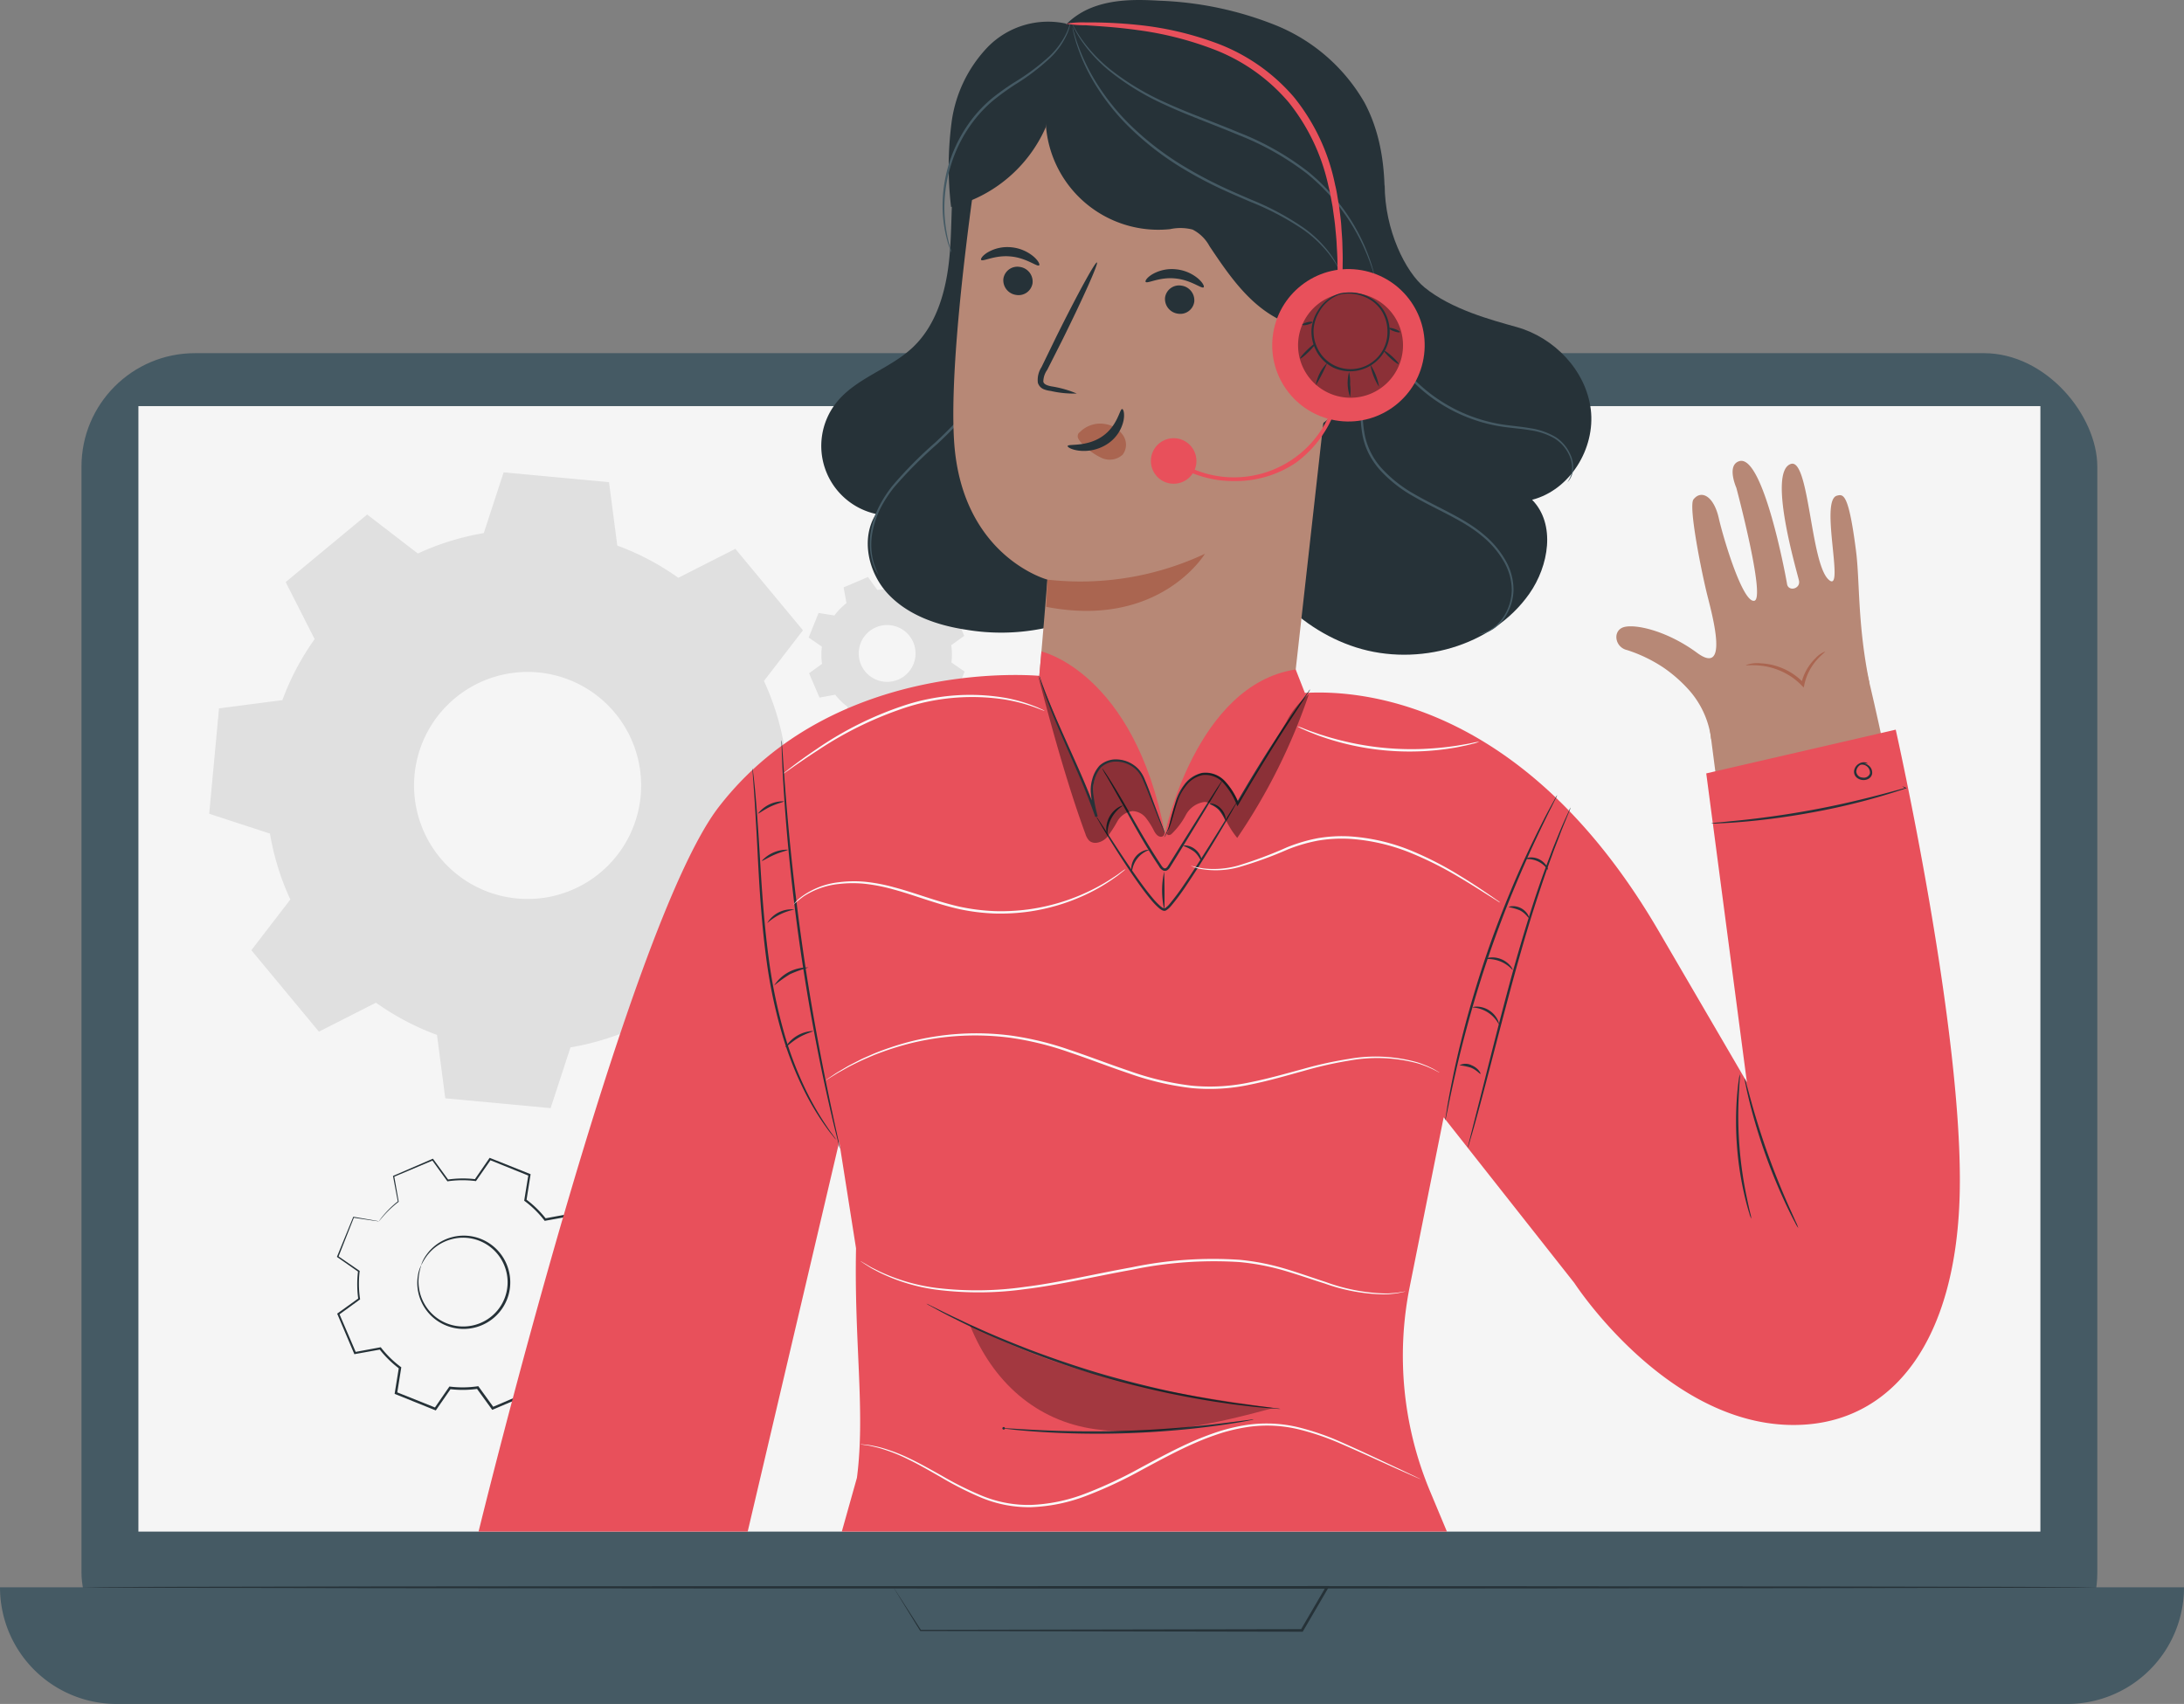 <svg id="Grupo_28258" data-name="Grupo 28258" xmlns="http://www.w3.org/2000/svg" width="280.365" height="218.791" viewBox="0 0 280.365 218.791">
  <rect x="0" y="0" width="280.365" height="218.791" fill="#808080" stroke="none"/>
  <g id="Device" transform="translate(0 45.347)">
    <g id="Grupo_28090" data-name="Grupo 28090">
      <g id="Grupo_28085" data-name="Grupo 28085">
        <g id="Grupo_28068" data-name="Grupo 28068">
          <g id="Grupo_28067" data-name="Grupo 28067">
            <g id="Grupo_28056" data-name="Grupo 28056" transform="translate(10.46)">
              <g id="Grupo_28055" data-name="Grupo 28055">
                <g id="Grupo_28054" data-name="Grupo 28054">
                  <rect id="Rectángulo_4740" data-name="Rectángulo 4740" width="258.777" height="171.126" rx="14.567" fill="#455a64"/>
                </g>
              </g>
            </g>
            <g id="Grupo_28059" data-name="Grupo 28059" transform="translate(0 158.47)">
              <g id="Grupo_28058" data-name="Grupo 28058">
                <g id="Grupo_28057" data-name="Grupo 28057">
                  <path id="Rectángulo_4741" data-name="Rectángulo 4741" d="M0,0H280.365a0,0,0,0,1,0,0V0a14.973,14.973,0,0,1-14.973,14.973H14.973A14.973,14.973,0,0,1,0,0V0A0,0,0,0,1,0,0Z" fill="#455a64"/>
                </g>
              </g>
            </g>
            <g id="Grupo_28062" data-name="Grupo 28062" transform="translate(17.768 6.799)">
              <g id="Grupo_28061" data-name="Grupo 28061">
                <g id="Grupo_28060" data-name="Grupo 28060">
                  <rect id="Rectángulo_4742" data-name="Rectángulo 4742" width="244.161" height="144.514" fill="#f5f5f5"/>
                </g>
              </g>
            </g>
            <g id="Grupo_28066" data-name="Grupo 28066" transform="translate(114.699 158.301)">
              <g id="Grupo_28065" data-name="Grupo 28065">
                <g id="Grupo_28064" data-name="Grupo 28064">
                  <g id="Grupo_28063" data-name="Grupo 28063">
                    <path id="Trazado_4071" data-name="Trazado 4071" d="M338.114,432.266s.087-.005.27-.008l.821-.009,3.189-.018,11.83-.048,39.556-.085h.292l-.148.253-1.57,2.69c-.564.965-1.124,1.925-1.66,2.844l-.049.083h-.1l-48.955-.092h-.043l-.022-.036-2.563-4.169-.645-1.056c-.143-.235-.207-.349-.207-.349s.088.127.243.367l.684,1.058,2.615,4.069-.064-.035,48.955-.092-.144.083,1.66-2.844,1.57-2.69.145.252-39.394-.085L342.5,432.3l-3.238-.018-.849-.008C338.22,432.272,338.114,432.266,338.114,432.266Z" transform="translate(-338.114 -432.098)" fill="#263238"/>
                  </g>
                </g>
              </g>
            </g>
          </g>
        </g>
        <g id="Grupo_28084" data-name="Grupo 28084" transform="translate(26.851 15.303)">
          <g id="Grupo_28070" data-name="Grupo 28070" transform="translate(76.965 13.389)">
            <g id="Grupo_28069" data-name="Grupo 28069">
              <path id="Trazado_4072" data-name="Trazado 4072" d="M324.25,232.725a8.347,8.347,0,0,1,1.551-1.584l-.369-2.022,3.128-1.334,1.2,1.665a8.338,8.338,0,0,1,2.217-.024l1.168-1.69L336.3,229l-.325,2.028a8.329,8.329,0,0,1,1.584,1.552l2.022-.369,1.335,3.127-1.666,1.205a8.306,8.306,0,0,1,.025,2.217l1.69,1.168-1.268,3.156-2.029-.326a8.345,8.345,0,0,1-1.551,1.584l.369,2.022-3.128,1.335-1.2-1.665a8.335,8.335,0,0,1-2.217.024l-1.169,1.69-3.155-1.268.326-2.028a8.313,8.313,0,0,1-1.584-1.552l-2.022.369L321,240.145l1.666-1.205a8.357,8.357,0,0,1-.025-2.217l-1.69-1.168,1.268-3.156,2.029.326Zm3.384,3.515a3.648,3.648,0,1,0,4.745-2.025A3.648,3.648,0,0,0,327.634,236.24Z" transform="translate(-320.953 -227.736)" fill="#e0e0e0" fill-rule="evenodd"/>
            </g>
          </g>
          <g id="Grupo_28072" data-name="Grupo 28072" transform="translate(58.032 69.509)">
            <g id="Grupo_28071" data-name="Grupo 28071">
              <path id="Trazado_4073" data-name="Trazado 4073" d="M300.654,330.681a24.127,24.127,0,0,1,4.495-4.589l-1.07-5.859,9.064-3.867,3.49,4.826a24.124,24.124,0,0,1,6.423-.07l3.385-4.9,9.143,3.674-.944,5.877a24.15,24.15,0,0,1,4.589,4.5l5.859-1.069,3.867,9.063-4.826,3.49a24.154,24.154,0,0,1,.07,6.423l4.9,3.385-3.673,9.143-5.878-.944a24.13,24.13,0,0,1-4.5,4.589l1.07,5.86-9.063,3.867-3.49-4.826a24.155,24.155,0,0,1-6.423.07l-3.385,4.9-9.143-3.674.944-5.877a24.117,24.117,0,0,1-4.589-4.5l-5.859,1.07-3.867-9.063,4.826-3.491a24.176,24.176,0,0,1-.07-6.423l-4.9-3.385,3.673-9.143,5.879.944Zm9.8,10.184A10.571,10.571,0,1,0,324.207,335,10.57,10.57,0,0,0,310.458,340.865Z" transform="translate(-291.101 -316.223)" fill="#f5f5f5" fill-rule="evenodd"/>
            </g>
          </g>
          <g id="Grupo_28081" data-name="Grupo 28081" transform="translate(16.397 88.018)">
            <g id="Grupo_28074" data-name="Grupo 28074" transform="translate(0.104 0.157)">
              <g id="Grupo_28073" data-name="Grupo 28073">
                <path id="Trazado_4074" data-name="Trazado 4074" d="M230.9,353.654a13.349,13.349,0,0,1,2.487-2.539l-.592-3.242,5.014-2.139,1.931,2.669a13.345,13.345,0,0,1,3.553-.039l1.873-2.709,5.058,2.033-.522,3.252a13.313,13.313,0,0,1,2.539,2.487l3.241-.592,2.14,5.013-2.67,1.931a13.328,13.328,0,0,1,.039,3.554l2.71,1.873-2.033,5.058-3.252-.523a13.358,13.358,0,0,1-2.487,2.539l.592,3.241-5.014,2.139-1.931-2.67a13.346,13.346,0,0,1-3.553.039l-1.873,2.709-5.059-2.033.522-3.252a13.351,13.351,0,0,1-2.539-2.487l-3.241.592-2.14-5.013,2.67-1.932a13.374,13.374,0,0,1-.039-3.554l-2.71-1.873,2.033-5.059,3.252.523Zm5.424,5.634a5.848,5.848,0,1,0,7.607-3.247A5.848,5.848,0,0,0,236.325,359.288Z" transform="translate(-225.616 -345.655)" fill="none"/>
              </g>
            </g>
            <g id="Grupo_28077" data-name="Grupo 28077" transform="translate(10.314 9.993)">
              <g id="Grupo_28076" data-name="Grupo 28076">
                <g id="Grupo_28075" data-name="Grupo 28075">
                  <path id="Trazado_4075" data-name="Trazado 4075" d="M242.214,364.961a4.41,4.41,0,0,1,.649-1.3,5.818,5.818,0,0,1,3.2-2.272,5.9,5.9,0,0,1,2.749-.122,5.984,5.984,0,0,1,2.832,1.4,5.991,5.991,0,0,1,1.818,2.976,5.968,5.968,0,0,1-2.649,6.6,6,6,0,0,1-3.373.891,5.984,5.984,0,0,1-3.014-.949,5.9,5.9,0,0,1-1.9-1.99,5.826,5.826,0,0,1-.736-3.851,4.422,4.422,0,0,1,.427-1.384c.039.013-.183.488-.3,1.4a5.833,5.833,0,0,0,.81,3.711,5.709,5.709,0,0,0,4.72,2.752,5.706,5.706,0,0,0,3.189-.861,5.667,5.667,0,0,0,2.5-6.234,5.718,5.718,0,0,0-1.707-2.828,5.713,5.713,0,0,0-5.312-1.28,5.833,5.833,0,0,0-3.153,2.12C242.42,364.481,242.252,364.978,242.214,364.961Z" transform="translate(-241.715 -361.163)" fill="#263238"/>
                </g>
              </g>
            </g>
            <g id="Grupo_28080" data-name="Grupo 28080">
              <g id="Grupo_28079" data-name="Grupo 28079">
                <g id="Grupo_28078" data-name="Grupo 28078">
                  <path id="Trazado_4076" data-name="Trazado 4076" d="M230.841,353.563a1.209,1.209,0,0,1-.2-.021l-.618-.086-2.438-.363.058-.032-2,5.07-.03-.1,2.717,1.862.049.033-.007.06a13.328,13.328,0,0,0,.05,3.526l.009.066-.054.039-2.664,1.939.039-.143c.678,1.577,1.4,3.251,2.151,5.009l-.145-.079,3.24-.6.082-.015.052.066a13.284,13.284,0,0,0,2.517,2.456l.07.053-.014.086-.518,3.253-.091-.162,5.06,2.026-.186.056,1.87-2.711.055-.079.1.011a13.244,13.244,0,0,0,3.51-.041l.1-.014.058.08,1.933,2.669-.2-.055,5.013-2.142-.1.183-.593-3.241-.018-.1.08-.062a13.263,13.263,0,0,0,2.454-2.505l0,0,.062-.081.1.016,3.252.523-.182.1,2.034-5.059.06.2-2.709-1.874-.082-.056.012-.1a13.186,13.186,0,0,0-.036-3.51l-.014-.1.079-.058,2.671-1.929-.053.192-2.134-5.016.169.091-3.242.588-.09.016-.056-.072a13.229,13.229,0,0,0-2.507-2.463l-.07-.053.014-.087c.181-1.114.356-2.195.528-3.25l.086.152-5.055-2.043.154-.046-1.879,2.7-.042.06-.072-.009a13.306,13.306,0,0,0-3.523.029l-.067.01-.039-.054L237.67,345.7l.119.033-5.023,2.118.044-.082.571,3.245.006.032-.026.02a13.855,13.855,0,0,0-1.948,1.826l-.428.5a1.372,1.372,0,0,1-.143.166,1.712,1.712,0,0,1,.122-.183c.087-.118.218-.3.408-.523a12.944,12.944,0,0,1,1.924-1.875l-.02.053-.613-3.238-.011-.059.056-.024,5-2.161.072-.031.047.064,1.94,2.663-.105-.044a13.486,13.486,0,0,1,3.584-.049l-.113.051L245,345.491l.058-.084.1.038,5.062,2.022.1.041-.017.11c-.168,1.056-.34,2.137-.517,3.252l-.056-.139a13.492,13.492,0,0,1,2.57,2.511l-.145-.055,3.24-.6.122-.022.048.113q1.046,2.445,2.145,5.012l.05.117-.1.075-2.669,1.933.065-.155a13.509,13.509,0,0,1,.042,3.6l-.07-.155,2.71,1.872.109.075-.049.124-2.031,5.058-.049.124-.133-.021-3.252-.523.16-.065,0,0a13.547,13.547,0,0,1-2.517,2.567l.061-.162c.2,1.113.4,2.218.591,3.241l.024.131-.122.052-5.015,2.138-.121.051-.077-.107L243.386,375l.155.065a13.565,13.565,0,0,1-3.6.037l.15-.067-1.875,2.707-.071.1-.115-.047-5.056-2.038-.111-.045.019-.117c.183-1.132.364-2.243.527-3.251l.056.139a13.529,13.529,0,0,1-2.562-2.518l.134.051-3.243.585-.1.019-.041-.1-2.128-5.019-.037-.088.077-.056,2.675-1.923-.044.1a13.469,13.469,0,0,1-.027-3.581l.041.093-2.7-1.884-.056-.039.025-.063c.84-2.055,1.534-3.754,2.062-5.046l.016-.041.042.008,2.408.415.622.113A1.548,1.548,0,0,1,230.841,353.563Z" transform="translate(-225.452 -345.407)" fill="#263238"/>
                </g>
              </g>
            </g>
          </g>
          <g id="Grupo_28083" data-name="Grupo 28083">
            <g id="Grupo_28082" data-name="Grupo 28082">
              <path id="Trazado_4077" data-name="Trazado 4077" d="M209,235.87a33.275,33.275,0,0,1,4.137-7.832l-3.717-7.324,10.458-8.675,6.51,5.006a33.26,33.26,0,0,1,8.462-2.619l2.549-7.8,13.529,1.261,1.063,8.139a33.273,33.273,0,0,1,7.833,4.138l7.323-3.717,8.675,10.458-5.006,6.511a33.273,33.273,0,0,1,2.618,8.462l7.8,2.549-1.261,13.529-8.139,1.063a33.284,33.284,0,0,1-4.138,7.832l3.717,7.324-10.458,8.675-6.511-5.007a33.288,33.288,0,0,1-8.462,2.618l-2.55,7.8L229.908,287l-1.063-8.139a33.317,33.317,0,0,1-7.833-4.138l-7.323,3.717-8.675-10.458,5.006-6.511a33.281,33.281,0,0,1-2.618-8.462l-7.8-2.549,1.261-13.529L209,235.87Zm16.963,9.606a14.576,14.576,0,1,0,15.865-13.161A14.575,14.575,0,0,0,225.962,245.476Z" transform="translate(-199.598 -206.624)" fill="#e0e0e0" fill-rule="evenodd"/>
            </g>
          </g>
        </g>
      </g>
      <g id="Grupo_28089" data-name="Grupo 28089" transform="translate(10.46 158.312)">
        <g id="Grupo_28086" data-name="Grupo 28086" transform="translate(0 0.157)">
          <line id="Línea_93" data-name="Línea 93" x2="258.777" fill="#263238"/>
        </g>
        <g id="Grupo_28088" data-name="Grupo 28088" transform="translate(0)">
          <g id="Grupo_28087" data-name="Grupo 28087">
            <path id="Trazado_4078" data-name="Trazado 4078" d="M432.529,432.272c0,.087-57.933.157-129.382.157-71.473,0-129.395-.07-129.395-.157s57.921-.157,129.395-.157C374.6,432.115,432.529,432.185,432.529,432.272Z" transform="translate(-173.753 -432.115)" fill="#263238"/>
          </g>
        </g>
      </g>
    </g>
  </g>
  <g id="Character" transform="translate(61.435 0)">
    <g id="Grupo_28257" data-name="Grupo 28257" transform="translate(0 0)">
      <g id="Grupo_28167" data-name="Grupo 28167" transform="translate(44.013)">
        <g id="Grupo_28094" data-name="Grupo 28094" transform="translate(0 9.387)">
          <g id="Grupo_28091" data-name="Grupo 28091">
            <path id="Trazado_4079" data-name="Trazado 4079" d="M348.132,125.794c-3.99,1.751-6.313,6.052-7.184,10.322s-.585,8.684-.963,13.025-1.568,8.88-4.737,11.872c-2.953,2.788-7.3,3.923-9.818,7.111a8.945,8.945,0,0,0,5.1,14.277c-1.99,3.151-.994,7.552,1.552,10.274s6.286,4.02,9.971,4.58a27.1,27.1,0,0,0,18.869-3.71c5.475-3.607,9.306-9.872,9.293-16.429" transform="translate(-323.526 -125.794)" fill="#263238"/>
          </g>
          <g id="Grupo_28093" data-name="Grupo 28093" transform="translate(6.209 30.91)">
            <g id="Grupo_28092" data-name="Grupo 28092">
              <path id="Trazado_4080" data-name="Trazado 4080" d="M334.429,208.044a5.226,5.226,0,0,1-.7-1.413,8.5,8.5,0,0,1-.255-4.28,11.775,11.775,0,0,1,.915-2.843,15.739,15.739,0,0,1,1.832-2.893,52.939,52.939,0,0,1,5.487-5.552,57.532,57.532,0,0,0,5.334-5.646,26.381,26.381,0,0,0,3.413-5.316,18.63,18.63,0,0,0,1.386-4.027c.119-.491.153-.883.209-1.144a2.007,2.007,0,0,1,.087-.4,1.954,1.954,0,0,1-.024.407c-.036.264-.051.662-.152,1.16a17.309,17.309,0,0,1-1.3,4.1,25.7,25.7,0,0,1-3.389,5.4,55.126,55.126,0,0,1-5.344,5.693,55.278,55.278,0,0,0-5.476,5.5,15.755,15.755,0,0,0-1.824,2.826,11.75,11.75,0,0,0-.932,2.771,8.663,8.663,0,0,0,.153,4.2A14.786,14.786,0,0,0,334.429,208.044Z" transform="translate(-333.317 -174.531)" fill="#455a64"/>
            </g>
          </g>
        </g>
        <g id="Grupo_28100" data-name="Grupo 28100" transform="translate(52.326 23.713)">
          <g id="Grupo_28095" data-name="Grupo 28095">
            <path id="Trazado_4081" data-name="Trazado 4081" d="M426.012,148.382c0,5.861,2.7,11.233,5.136,13.208,3.44,2.794,8.488,4.145,11.813,5.074,4.845,1.354,8.906,5.6,9.511,10.589s-2.661,10.333-7.532,11.589c3.062,3.127,2.151,8.5-.37,12.08-4.777,6.78-14.31,9.386-22.215,6.879s-13.965-9.513-16.324-17.464" transform="translate(-406.032 -148.382)" fill="#263238"/>
          </g>
          <g id="Grupo_28097" data-name="Grupo 28097" transform="translate(16.634 16.418)">
            <g id="Grupo_28096" data-name="Grupo 28096">
              <path id="Trazado_4082" data-name="Trazado 4082" d="M447.659,215.578a5.223,5.223,0,0,0,1.863-.82,5.453,5.453,0,0,0,1.561-1.788,6.494,6.494,0,0,0,.835-3.017,7.388,7.388,0,0,0-.98-3.656,11.843,11.843,0,0,0-2.848-3.34c-2.4-2.024-5.667-3.288-8.824-5.1a17.275,17.275,0,0,1-4.191-3.291,10.05,10.05,0,0,1-1.465-2.089,9.2,9.2,0,0,1-.82-2.305,15.676,15.676,0,0,1-.205-4.486c.106-1.4.285-2.694.408-3.875a17.241,17.241,0,0,0-.088-5.584l-.23-.849c-.072-.244-.171-.438-.23-.6a3.439,3.439,0,0,1-.182-.5,3.384,3.384,0,0,1,.24.478c.069.161.177.353.259.6l.261.85a16.649,16.649,0,0,1,.19,5.634c-.11,1.187-.275,2.481-.369,3.872a15.576,15.576,0,0,0,.228,4.4,9.117,9.117,0,0,0,2.232,4.252,17.116,17.116,0,0,0,4.121,3.225c3.123,1.8,6.411,3.077,8.852,5.152a12.042,12.042,0,0,1,2.891,3.438,7.57,7.57,0,0,1,.974,3.788,6.625,6.625,0,0,1-.9,3.1,5.477,5.477,0,0,1-1.643,1.8,4.554,4.554,0,0,1-1.4.64A3.351,3.351,0,0,1,447.659,215.578Z" transform="translate(-432.259 -174.269)" fill="#455a64"/>
            </g>
          </g>
          <g id="Grupo_28099" data-name="Grupo 28099" transform="translate(17.792 7.981)">
            <g id="Grupo_28098" data-name="Grupo 28098">
              <path id="Trazado_4083" data-name="Trazado 4083" d="M459.744,191.156a3.138,3.138,0,0,0,.592-1.628,3.936,3.936,0,0,0-.453-1.976,4.951,4.951,0,0,0-1.8-1.985,8.765,8.765,0,0,0-3.116-1.052c-1.18-.205-2.468-.28-3.819-.49a20.51,20.51,0,0,1-8.2-3.245,20.16,20.16,0,0,1-6.061-6.411A20.4,20.4,0,0,1,434.4,167.6a19.48,19.48,0,0,1-.259-4.861c.044-.575.1-1.017.152-1.316a2.531,2.531,0,0,1,.088-.453c.037,0-.072.632-.118,1.776a20.851,20.851,0,0,0,2.875,11.48,20.115,20.115,0,0,0,5.988,6.3,20.473,20.473,0,0,0,8.073,3.219c1.329.215,2.622.3,3.818.519a8.91,8.91,0,0,1,3.19,1.12,5.09,5.09,0,0,1,1.838,2.1,4,4,0,0,1,.417,2.062,2.828,2.828,0,0,1-.418,1.263,3.377,3.377,0,0,1-.214.273C459.776,191.131,459.749,191.16,459.744,191.156Z" transform="translate(-434.086 -160.966)" fill="#455a64"/>
            </g>
          </g>
        </g>
        <g id="Grupo_28135" data-name="Grupo 28135" transform="translate(16.336 2.739)">
          <g id="Grupo_28134" data-name="Grupo 28134">
            <g id="Grupo_28132" data-name="Grupo 28132" transform="translate(0.597 5.611)">
              <g id="Grupo_28131" data-name="Grupo 28131">
                <g id="Grupo_28125" data-name="Grupo 28125">
                  <g id="Grupo_28102" data-name="Grupo 28102">
                    <g id="Grupo_28101" data-name="Grupo 28101">
                      <path id="Trazado_4084" data-name="Trazado 4084" d="M360.744,208.227c.835-8.758,1.553-17.993,1.553-17.993s-11.095-2.983-11.983-17.928c-.847-14.254,4.655-46.435,4.655-46.435h0a42.5,42.5,0,0,1,45.98,15.409h0L393,212.3c-.923,8.245-8.748,14.017-17.568,12.961h0C366.519,224.194,359.949,216.57,360.744,208.227Z" transform="translate(-350.225 -124.159)" fill="#b78876"/>
                    </g>
                  </g>
                  <g id="Grupo_28108" data-name="Grupo 28108" transform="translate(3.552 23.376)">
                    <g id="Grupo_28104" data-name="Grupo 28104" transform="translate(2.858 2.526)">
                      <g id="Grupo_28103" data-name="Grupo 28103">
                        <path id="Trazado_4085" data-name="Trazado 4085" d="M360.349,166.533a1.9,1.9,0,0,0,1.632,2.083,1.814,1.814,0,0,0,2.113-1.51,1.9,1.9,0,0,0-1.631-2.084A1.816,1.816,0,0,0,360.349,166.533Z" transform="translate(-360.333 -165)" fill="#263238"/>
                      </g>
                    </g>
                    <g id="Grupo_28107" data-name="Grupo 28107">
                      <g id="Grupo_28106" data-name="Grupo 28106">
                        <g id="Grupo_28105" data-name="Grupo 28105">
                          <path id="Trazado_4086" data-name="Trazado 4086" d="M355.849,162.663c.209.269,1.743-.648,3.774-.443,2.031.176,3.418,1.367,3.663,1.14.119-.1-.075-.566-.678-1.1a5.2,5.2,0,0,0-2.9-1.218,5,5,0,0,0-3.034.66C356,162.117,355.744,162.541,355.849,162.663Z" transform="translate(-355.826 -161.017)" fill="#263238"/>
                        </g>
                      </g>
                    </g>
                  </g>
                  <g id="Grupo_28114" data-name="Grupo 28114" transform="translate(24.67 26.199)">
                    <g id="Grupo_28110" data-name="Grupo 28110" transform="translate(2.496 2.107)">
                      <g id="Grupo_28109" data-name="Grupo 28109">
                        <path id="Trazado_4087" data-name="Trazado 4087" d="M393.075,170.325a1.9,1.9,0,0,0,1.632,2.083,1.813,1.813,0,0,0,2.113-1.51,1.9,1.9,0,0,0-1.631-2.085A1.815,1.815,0,0,0,393.075,170.325Z" transform="translate(-393.059 -168.791)" fill="#263238"/>
                      </g>
                    </g>
                    <g id="Grupo_28113" data-name="Grupo 28113">
                      <g id="Grupo_28112" data-name="Grupo 28112">
                        <g id="Grupo_28111" data-name="Grupo 28111">
                          <path id="Trazado_4088" data-name="Trazado 4088" d="M389.146,167.114c.211.27,1.746-.648,3.775-.443,2.031.176,3.418,1.367,3.664,1.14.119-.1-.074-.566-.679-1.1a5.2,5.2,0,0,0-2.9-1.217,5,5,0,0,0-3.035.66C389.3,166.568,389.043,166.993,389.146,167.114Z" transform="translate(-389.124 -165.468)" fill="#263238"/>
                        </g>
                      </g>
                    </g>
                  </g>
                  <g id="Grupo_28117" data-name="Grupo 28117" transform="translate(10.802 25.35)">
                    <g id="Grupo_28116" data-name="Grupo 28116">
                      <g id="Grupo_28115" data-name="Grupo 28115">
                        <path id="Trazado_4089" data-name="Trazado 4089" d="M372.295,180.96a13.536,13.536,0,0,0-3.24-.92c-.513-.1-.994-.256-1.047-.618a2.656,2.656,0,0,1,.5-1.5q.916-1.81,1.922-3.8c2.683-5.413,4.679-9.884,4.46-9.99s-2.571,4.195-5.254,9.608q-.973,2-1.86,3.827a3.02,3.02,0,0,0-.469,2.009,1.31,1.31,0,0,0,.778.842,3.552,3.552,0,0,0,.869.209A13.272,13.272,0,0,0,372.295,180.96Z" transform="translate(-367.257 -164.129)" fill="#263238"/>
                      </g>
                    </g>
                  </g>
                  <g id="Grupo_28119" data-name="Grupo 28119" transform="translate(11.929 62.757)">
                    <g id="Grupo_28118" data-name="Grupo 28118">
                      <path id="Trazado_4090" data-name="Trazado 4090" d="M369.177,226.429a37.621,37.621,0,0,0,20.226-3.318s-5.776,9.639-20.369,6.812Z" transform="translate(-369.034 -223.111)" fill="#aa6550"/>
                    </g>
                  </g>
                  <g id="Grupo_28121" data-name="Grupo 28121" transform="translate(15.97 46.045)">
                    <g id="Grupo_28120" data-name="Grupo 28120">
                      <path id="Trazado_4091" data-name="Trazado 4091" d="M375.654,197.875a3.675,3.675,0,0,1,3.414-1.036,3.358,3.358,0,0,1,2.186,1.464,2.127,2.127,0,0,1-.077,2.437,2.467,2.467,0,0,1-2.728.411,7.731,7.731,0,0,1-2.444-1.8,2.259,2.259,0,0,1-.521-.658.683.683,0,0,1,.077-.756" transform="translate(-375.406 -196.76)" fill="#aa6550"/>
                    </g>
                  </g>
                  <g id="Grupo_28124" data-name="Grupo 28124" transform="translate(14.674 44.173)">
                    <g id="Grupo_28123" data-name="Grupo 28123">
                      <g id="Grupo_28122" data-name="Grupo 28122">
                        <path id="Trazado_4092" data-name="Trazado 4092" d="M380.367,193.81c-.328-.052-.55,2.153-2.59,3.531s-4.364.906-4.412,1.212c-.044.135.481.479,1.471.6a5.513,5.513,0,0,0,3.67-.887,4.8,4.8,0,0,0,2.031-2.975C380.712,194.382,380.519,193.811,380.367,193.81Z" transform="translate(-373.363 -193.809)" fill="#263238"/>
                      </g>
                    </g>
                  </g>
                </g>
                <g id="Grupo_28127" data-name="Grupo 28127" transform="translate(41.822 32.775)">
                  <g id="Grupo_28126" data-name="Grupo 28126">
                    <path id="Trazado_4093" data-name="Trazado 4093" d="M418.067,175.883a8.818,8.818,0,0,1,4.707.769,6.156,6.156,0,0,1,3.158,3.488,6.431,6.431,0,0,1-.422,4.708,10.888,10.888,0,0,1-3.07,3.694,7.377,7.377,0,0,1-3.044,1.615,3.523,3.523,0,0,1-3.227-.831" transform="translate(-416.168 -175.837)" fill="#b78876"/>
                  </g>
                </g>
                <g id="Grupo_28130" data-name="Grupo 28130" transform="translate(43.618 35.066)">
                  <g id="Grupo_28129" data-name="Grupo 28129">
                    <g id="Grupo_28128" data-name="Grupo 28128">
                      <path id="Trazado_4094" data-name="Trazado 4094" d="M419.034,186.83c-.186.041.4,1.06,1.882.814a3.112,3.112,0,0,0,1.931-1.377,7.036,7.036,0,0,0,1.04-2.534,4.13,4.13,0,0,0-.393-2.836,2.749,2.749,0,0,0-1.948-1.424c-1.476-.179-2.036.8-1.872.848.107.131.732-.341,1.679-.012a2.667,2.667,0,0,1,1.341,3.2c-.335,1.6-1.1,3.023-2,3.307C419.753,187.184,419.146,186.709,419.034,186.83Z" transform="translate(-419.001 -179.45)" fill="#aa6550"/>
                    </g>
                  </g>
                </g>
              </g>
            </g>
            <g id="Grupo_28133" data-name="Grupo 28133">
              <path id="Trazado_4095" data-name="Trazado 4095" d="M361.737,128.928a18.028,18.028,0,0,1-12.144,10.227,43.886,43.886,0,0,1,.067-10.911,17.254,17.254,0,0,1,4.684-9.68,10.842,10.842,0,0,1,10.038-2.953" transform="translate(-349.283 -115.311)" fill="#263238"/>
            </g>
          </g>
        </g>
        <g id="Grupo_28136" data-name="Grupo 28136" transform="translate(28.815)">
          <path id="Trazado_4096" data-name="Trazado 4096" d="M369.949,120.673a14.474,14.474,0,0,0,14.962,19.742,6.22,6.22,0,0,1,2.882.055,5.123,5.123,0,0,1,2.18,2.145c2.346,3.505,4.824,7.149,8.521,9.179s8.99,1.831,11.461-1.587a12.638,12.638,0,0,0,1.835-5.806c.937-6.832,1.321-14.166-1.934-20.245a23.145,23.145,0,0,0-11.37-9.912,44.308,44.308,0,0,0-14.962-3.16c-2.973-.182-6.049-.186-8.805.941s-5.137,3.629-5.293,6.6" transform="translate(-368.961 -110.993)" fill="#263238"/>
        </g>
        <g id="Grupo_28138" data-name="Grupo 28138" transform="translate(32.225 3.131)">
          <g id="Grupo_28137" data-name="Grupo 28137">
            <path id="Trazado_4097" data-name="Trazado 4097" d="M413.1,148.138a3.308,3.308,0,0,1-.18-.5c-.1-.334-.27-.818-.5-1.439a26.682,26.682,0,0,0-2.5-4.986,26.01,26.01,0,0,0-5.5-6.137,35.83,35.83,0,0,0-8.807-4.959c-3.327-1.393-6.58-2.543-9.426-3.875a32.948,32.948,0,0,1-7.108-4.341,18.587,18.587,0,0,1-3.77-4.158,13,13,0,0,1-.755-1.33,3.437,3.437,0,0,1-.223-.483,3.4,3.4,0,0,1,.278.453c.162.308.436.742.8,1.292a19.358,19.358,0,0,0,3.808,4.054,33.63,33.63,0,0,0,7.089,4.25c2.836,1.31,6.087,2.45,9.426,3.848a35.515,35.515,0,0,1,8.868,5.024,25.734,25.734,0,0,1,5.505,6.243,25.041,25.041,0,0,1,2.429,5.064c.21.63.362,1.122.443,1.462A3.459,3.459,0,0,1,413.1,148.138Z" transform="translate(-374.337 -115.93)" fill="#455a64"/>
          </g>
        </g>
        <g id="Grupo_28140" data-name="Grupo 28140" transform="translate(32.225 3.505)">
          <g id="Grupo_28139" data-name="Grupo 28139">
            <path id="Trazado_4098" data-name="Trazado 4098" d="M408.529,147.544a2.827,2.827,0,0,1-.25-.417,13.019,13.019,0,0,0-.755-1.164,15.52,15.52,0,0,0-3.652-3.525,35.579,35.579,0,0,0-6.7-3.515c-1.312-.567-2.7-1.149-4.111-1.82s-2.843-1.424-4.264-2.276a37.37,37.37,0,0,1-7.386-5.7,28.481,28.481,0,0,1-4.612-6.061,23.5,23.5,0,0,1-2.029-4.718c-.166-.584-.287-1.039-.348-1.353a2.739,2.739,0,0,1-.086-.479,2.85,2.85,0,0,1,.148.464c.079.308.22.756.4,1.331A25.187,25.187,0,0,0,377,122.96a29.027,29.027,0,0,0,4.623,5.967,37.956,37.956,0,0,0,7.342,5.631c1.412.845,2.837,1.593,4.236,2.267s2.782,1.256,4.094,1.832a34.626,34.626,0,0,1,6.711,3.6,14.94,14.94,0,0,1,3.622,3.635,10.205,10.205,0,0,1,.711,1.205A2.8,2.8,0,0,1,408.529,147.544Z" transform="translate(-374.337 -116.52)" fill="#455a64"/>
          </g>
        </g>
        <g id="Grupo_28142" data-name="Grupo 28142" transform="translate(15.552 2.81)">
          <g id="Grupo_28141" data-name="Grupo 28141">
            <path id="Trazado_4099" data-name="Trazado 4099" d="M349.192,145.037a1.6,1.6,0,0,1-.143-.339c-.081-.226-.209-.56-.348-1a17.44,17.44,0,0,1-.635-3.829,18.366,18.366,0,0,1,3.8-12.016,16.841,16.841,0,0,1,2.55-2.633,32.593,32.593,0,0,1,2.768-1.982,29.139,29.139,0,0,0,4.579-3.4A10.2,10.2,0,0,0,364,116.75c.368-.83.451-1.335.484-1.326a1.62,1.62,0,0,1-.056.365,6.724,6.724,0,0,1-.316,1.01,9.8,9.8,0,0,1-2.2,3.2,27.937,27.937,0,0,1-4.575,3.489,33.241,33.241,0,0,0-2.732,1.978,16.764,16.764,0,0,0-2.5,2.589A18.018,18.018,0,0,0,349,134.231a18.368,18.368,0,0,0-.708,5.632,19.168,19.168,0,0,0,.532,3.806c.118.412.214.746.289,1.009A1.611,1.611,0,0,1,349.192,145.037Z" transform="translate(-348.048 -115.424)" fill="#455a64"/>
          </g>
        </g>
        <g id="Grupo_28166" data-name="Grupo 28166" transform="translate(31.433 2.875)">
          <g id="Grupo_28145" data-name="Grupo 28145" transform="translate(10.862 39.948)">
            <g id="Grupo_28143" data-name="Grupo 28143" transform="translate(1.326)">
              <path id="Trazado_4100" data-name="Trazado 4100" d="M401.727,197.462a14.138,14.138,0,0,1-9.423-3.456l.4-.448a13.36,13.36,0,0,0,21.368-14.822l.561-.221A14.459,14.459,0,0,1,409.6,195.1,13.838,13.838,0,0,1,401.727,197.462Z" transform="translate(-392.304 -178.515)" fill="#e8505b"/>
            </g>
            <g id="Grupo_28144" data-name="Grupo 28144" transform="translate(0 13.444)">
              <path id="Trazado_4101" data-name="Trazado 4101" d="M396.058,202.635a2.922,2.922,0,1,1-2.922-2.922A2.922,2.922,0,0,1,396.058,202.635Z" transform="translate(-390.214 -199.713)" fill="#e8505b"/>
            </g>
          </g>
          <g id="Grupo_28146" data-name="Grupo 28146" transform="translate(25.318 30.555)">
            <ellipse id="Elipse_271" data-name="Elipse 271" cx="9.786" cy="9.786" rx="9.786" ry="9.786" transform="translate(0 19.427) rotate(-83.008)" fill="#e8505b"/>
          </g>
          <g id="Grupo_28148" data-name="Grupo 28148">
            <g id="Grupo_28147" data-name="Grupo 28147">
              <path id="Trazado_4102" data-name="Trazado 4102" d="M407.727,155.625a12.543,12.543,0,0,1,.057-2.482c.032-.8.07-1.775.114-2.9.011-1.13.048-2.415,0-3.834,0-.71-.049-1.452-.091-2.224-.027-.774-.117-1.573-.193-2.4s-.221-1.677-.33-2.555q-.122-.653-.247-1.322c-.077-.448-.172-.9-.291-1.349a25.879,25.879,0,0,0-5.123-10.791,23.8,23.8,0,0,0-9.756-6.837,42.842,42.842,0,0,0-9.605-2.415c-2.811-.392-5.113-.511-6.7-.623a12.771,12.771,0,0,1-2.474-.2,12.292,12.292,0,0,1,2.482-.164,59.977,59.977,0,0,1,6.776.328,40.652,40.652,0,0,1,9.838,2.267,24.149,24.149,0,0,1,10.166,7.043,26.115,26.115,0,0,1,5.245,11.2c.116.464.207.926.28,1.385s.155.909.231,1.355c.1.9.242,1.762.289,2.607s.133,1.657.141,2.441c.024.784.052,1.535.031,2.253,0,1.435-.082,2.73-.143,3.866-.094,1.134-.184,2.109-.275,2.9A12.522,12.522,0,0,1,407.727,155.625Z" transform="translate(-373.088 -115.526)" fill="#e8505b"/>
            </g>
          </g>
          <g id="Grupo_28149" data-name="Grupo 28149" transform="translate(29.755 34.724)" opacity="0.4">
            <path id="Trazado_4103" data-name="Trazado 4103" d="M433.476,177.014a6.736,6.736,0,1,1-6.736-6.736A6.736,6.736,0,0,1,433.476,177.014Z" transform="translate(-420.004 -170.278)"/>
          </g>
          <g id="Grupo_28151" data-name="Grupo 28151" transform="translate(31.474 34.667)">
            <g id="Grupo_28150" data-name="Grupo 28150">
              <path id="Trazado_4104" data-name="Trazado 4104" d="M425.516,170.7a1.339,1.339,0,0,1,.3-.157,4.528,4.528,0,0,1,.934-.277,5.314,5.314,0,0,1,3.494.6,4.715,4.715,0,0,1,1.795,1.721,5.207,5.207,0,0,1,.72,2.763,5.092,5.092,0,0,1-7.209,4.509,4.977,4.977,0,0,1-2.245-2.214,5.216,5.216,0,0,1-.575-2.8,5.291,5.291,0,0,1,.831-2.345,4.9,4.9,0,0,1,2.79-2.172,3.15,3.15,0,0,1,.969-.11,1.364,1.364,0,0,1,.337.048,4.8,4.8,0,0,0-1.272.18,4.88,4.88,0,0,0-2.635,2.173,5.109,5.109,0,0,0-.76,2.248,4.983,4.983,0,0,0,.572,2.643,4.708,4.708,0,0,0,2.12,2.069,4.738,4.738,0,0,0,6.788-4.236,4.981,4.981,0,0,0-.655-2.624,4.53,4.53,0,0,0-1.68-1.661,5.325,5.325,0,0,0-3.365-.67A9.476,9.476,0,0,0,425.516,170.7Z" transform="translate(-422.715 -170.188)" fill="#263238"/>
            </g>
          </g>
          <g id="Grupo_28153" data-name="Grupo 28153" transform="translate(36.117 44.897)">
            <g id="Grupo_28152" data-name="Grupo 28152">
              <path id="Trazado_4105" data-name="Trazado 4105" d="M430.351,189.516a5.415,5.415,0,0,1-.132-3.2,5.753,5.753,0,0,1,.139,1.6A5.689,5.689,0,0,1,430.351,189.516Z" transform="translate(-430.036 -186.318)" fill="#263238"/>
            </g>
          </g>
          <g id="Grupo_28155" data-name="Grupo 28155" transform="translate(39.023 43.947)">
            <g id="Grupo_28154" data-name="Grupo 28154">
              <path id="Trazado_4106" data-name="Trazado 4106" d="M435.743,187.659a7.458,7.458,0,0,1-1.106-2.839,7.458,7.458,0,0,1,1.106,2.839Z" transform="translate(-434.617 -184.819)" fill="#263238"/>
            </g>
          </g>
          <g id="Grupo_28157" data-name="Grupo 28157" transform="translate(40.795 42.167)">
            <g id="Grupo_28156" data-name="Grupo 28156">
              <path id="Trazado_4107" data-name="Trazado 4107" d="M439.269,183.7c-.058.064-.52-.261-1.031-.725s-.878-.894-.819-.958.519.26,1.031.725S439.327,183.639,439.269,183.7Z" transform="translate(-437.412 -182.013)" fill="#263238"/>
            </g>
          </g>
          <g id="Grupo_28159" data-name="Grupo 28159" transform="translate(41.439 39.226)">
            <g id="Grupo_28158" data-name="Grupo 28158">
              <path id="Trazado_4108" data-name="Trazado 4108" d="M439.818,177.918c-.03.082-.365.035-.748-.1s-.671-.317-.641-.4.364-.036.748.1S439.847,177.836,439.818,177.918Z" transform="translate(-438.427 -177.376)" fill="#263238"/>
            </g>
          </g>
          <g id="Grupo_28161" data-name="Grupo 28161" transform="translate(32.014 43.721)">
            <g id="Grupo_28160" data-name="Grupo 28160">
              <path id="Trazado_4109" data-name="Trazado 4109" d="M423.585,187.327a5.22,5.22,0,0,1,1.466-2.86,21.305,21.305,0,0,1-1.466,2.86Z" transform="translate(-423.566 -184.463)" fill="#263238"/>
            </g>
          </g>
          <g id="Grupo_28163" data-name="Grupo 28163" transform="translate(30.018 41.251)">
            <g id="Grupo_28162" data-name="Grupo 28162">
              <path id="Trazado_4110" data-name="Trazado 4110" d="M420.425,182.47c-.06-.061.323-.536.856-1.059s1.015-.9,1.076-.835-.322.536-.856,1.06S420.486,182.533,420.425,182.47Z" transform="translate(-420.419 -180.569)" fill="#263238"/>
            </g>
          </g>
          <g id="Grupo_28165" data-name="Grupo 28165" transform="translate(30.293 38.43)">
            <g id="Grupo_28164" data-name="Grupo 28164">
              <path id="Trazado_4111" data-name="Trazado 4111" d="M422.156,176.178c.023.084-.251.229-.61.325s-.668.1-.691.021.251-.23.611-.325S422.134,176.094,422.156,176.178Z" transform="translate(-420.853 -176.121)" fill="#263238"/>
            </g>
          </g>
        </g>
      </g>
      <g id="Grupo_28173" data-name="Grupo 28173" transform="translate(128.578 59.177)">
        <g id="Grupo_28168" data-name="Grupo 28168" transform="translate(17.479)">
          <path id="Trazado_4112" data-name="Trazado 4112" d="M496.6,240.023a11.631,11.631,0,0,0-3.079-6.55,18.059,18.059,0,0,0-3.1-2.666,18.87,18.87,0,0,0-4.595-2.208c-1.53-.331-1.9-2.321-.621-2.887s5.518.244,9.593,3.24,2.014-4.595,1.313-7.373-2.466-11.467-1.778-12.337c1.009-1.275,2.6-.408,3.237,2.381.644,2.824,3.134,11.036,4.591,10.633,1.435-.4-2.329-14.5-2.329-14.5s-1.294-2.9.372-3.417c3.006-.94,5.9,14.315,6.137,15.773.166,1.014,1.766.633,1.529-.447-.244-1.112-4.083-13.988-1.033-14.973,2.341-.757,2.5,12.529,4.783,14.8s-1.153-10.088,1.116-10.72c.844-.235,1.51-.293,2.456,7.06.508,3.952.178,9.4,1.72,16.942" transform="translate(-484.425 -204.3)" fill="#b78876"/>
        </g>
        <g id="Grupo_28172" data-name="Grupo 28172" transform="translate(0 24.475)">
          <g id="Grupo_28169" data-name="Grupo 28169" transform="translate(0 0.381)">
            <path id="Trazado_4113" data-name="Trazado 4113" d="M478.914,282.723l13.863,19.9-6.658-51.31,19.82-7.815s25.013,95.889-8.535,97.238c0,0-23.213-.636-40.539-40.824Z" transform="translate(-456.865 -243.493)" fill="#b78876"/>
          </g>
          <g id="Grupo_28171" data-name="Grupo 28171" transform="translate(34.103)">
            <g id="Grupo_28170" data-name="Grupo 28170">
              <path id="Trazado_4114" data-name="Trazado 4114" d="M520.818,242.9c.036.051-.434.363-1.043,1.046a7,7,0,0,0-1.625,3.2l-.078.375-.276-.275a8.49,8.49,0,0,0-1.024-.9,8.758,8.758,0,0,0-4.214-1.634c-1.173-.126-1.91,0-1.92-.07a4.283,4.283,0,0,1,1.944-.229,8.148,8.148,0,0,1,5.516,2.547l-.353.1a6.6,6.6,0,0,1,1.837-3.3A3.217,3.217,0,0,1,520.818,242.9Z" transform="translate(-510.638 -242.892)" fill="#aa6550"/>
            </g>
          </g>
        </g>
      </g>
      <g id="Grupo_28256" data-name="Grupo 28256" transform="translate(0 83.652)">
        <g id="Grupo_28176" data-name="Grupo 28176" transform="translate(0 3.018)">
          <g id="Grupo_28175" data-name="Grupo 28175">
            <g id="Grupo_28174" data-name="Grupo 28174">
              <path id="Trazado_4115" data-name="Trazado 4115" d="M394.8,325.725,378.02,304.444l-4.36,21.766a45.088,45.088,0,0,0,2.613,26.254l2.165,5.177h-77.68l1.942-6.915c1.1-8.473-.371-17.32-.115-29.455l-2.159-13.681-11.751,50.051H254.128s18.964-77.684,30.842-93.055c14.976-19.38,41.141-16.823,41.141-16.823l16.032,25.127L357.8,250.234s26.9-5.719,47.907,30.444l11.239,19.264h0l-5.218-39.655,24.323-5.615s8.784,38.962,8.207,59.824c-.516,18.634-8.446,28.41-19.437,29.372C407.539,345.378,394.8,325.725,394.8,325.725Z" transform="translate(-254.128 -247.651)" fill="#e8505b"/>
            </g>
          </g>
        </g>
        <g id="Grupo_28177" data-name="Grupo 28177" transform="translate(65.89)">
          <path id="Trazado_4116" data-name="Trazado 4116" d="M364.113,246.022l.274-3.13s11.874,2.639,15.855,23.371c0,0,3.995-19.133,16.784-21.061l2.157,5.512-7.853,20.444-13.792,4.032-13.417-4.032-6.1-12.117Z" transform="translate(-358.02 -242.892)" fill="#e8505b"/>
        </g>
        <g id="Grupo_28179" data-name="Grupo 28179" transform="translate(38.885 11.375)">
          <g id="Grupo_28178" data-name="Grupo 28178">
            <path id="Trazado_4117" data-name="Trazado 4117" d="M315.449,260.827a3.5,3.5,0,0,1,.06.537q.041.57.112,1.542c.086,1.34.226,3.278.419,5.67.382,4.785,1.039,11.387,2.073,18.638s2.26,13.774,3.234,18.475c.486,2.35.895,4.25,1.188,5.56l.325,1.512a3.414,3.414,0,0,1,.093.532,3.506,3.506,0,0,1-.154-.518q-.141-.554-.382-1.5c-.33-1.3-.772-3.2-1.286-5.542-1.031-4.692-2.286-11.215-3.328-18.476s-1.658-13.872-1.984-18.665c-.164-2.4-.27-4.338-.319-5.68q-.033-.975-.053-1.546A3.528,3.528,0,0,1,315.449,260.827Z" transform="translate(-315.44 -260.827)" fill="#263238"/>
          </g>
        </g>
        <g id="Grupo_28181" data-name="Grupo 28181" transform="translate(88.029 4.862)">
          <g id="Grupo_28180" data-name="Grupo 28180">
            <path id="Trazado_4118" data-name="Trazado 4118" d="M411.658,250.558a1.407,1.407,0,0,1-.169.3l-.534.824-1.979,3.02c-1.66,2.556-3.9,6.12-6.235,10.143-.093.158-.184.317-.269.464l-.151.26-.127-.271a9.279,9.279,0,0,0-1.707-2.744,3.093,3.093,0,0,0-2.643-.989,3.616,3.616,0,0,0-2.18,1.43,6.657,6.657,0,0,0-1.088,2.091c-.448,1.391-.71,2.565-1.041,3.325a6.987,6.987,0,0,1-.415.856,1.37,1.37,0,0,1-.189.272c-.025-.014.218-.4.492-1.17.293-.765.517-1.929.945-3.351a6.783,6.783,0,0,1,1.093-2.18,3.858,3.858,0,0,1,2.337-1.556,3.378,3.378,0,0,1,2.9,1.053,9.464,9.464,0,0,1,1.777,2.829l-.278-.011c.086-.146.177-.305.269-.464,2.334-4.03,4.612-7.581,6.322-10.107.854-1.264,1.563-2.276,2.063-2.967l.583-.791A1.392,1.392,0,0,1,411.658,250.558Z" transform="translate(-392.928 -250.558)" fill="#263238"/>
          </g>
        </g>
        <g id="Grupo_28183" data-name="Grupo 28183" transform="translate(80.046 15.004)">
          <g id="Grupo_28182" data-name="Grupo 28182">
            <path id="Trazado_4119" data-name="Trazado 4119" d="M395.747,268.148a1.084,1.084,0,0,1-.129.268l-.419.735-1.594,2.673-2.4,3.943-1.425,2.323-.765,1.233a1.1,1.1,0,0,1-.3.3.58.58,0,0,1-.483.066,1.221,1.221,0,0,1-.6-.577c-2.231-3.352-3.89-6.589-5.192-8.868-.642-1.145-1.17-2.068-1.542-2.7a8.638,8.638,0,0,1-.555-1,1.053,1.053,0,0,1,.185.232c.111.159.276.392.475.7.4.615.962,1.521,1.63,2.654,1.352,2.253,3.044,5.475,5.259,8.8.139.218.265.4.436.453.154.056.305-.061.436-.25l.759-1.214,1.44-2.314,2.455-3.908,1.678-2.621.47-.7A1.052,1.052,0,0,1,395.747,268.148Z" transform="translate(-380.341 -266.549)" fill="#263238"/>
          </g>
        </g>
        <g id="Grupo_28185" data-name="Grupo 28185" transform="translate(124.088 18.441)">
          <g id="Grupo_28184" data-name="Grupo 28184">
            <path id="Trazado_4120" data-name="Trazado 4120" d="M464.158,271.969a2.428,2.428,0,0,1-.18.414c-.144.293-.334.678-.571,1.16-.507,1-1.218,2.461-2.068,4.277s-1.818,4-2.833,6.448-2.046,5.176-3.046,8.067-1.841,5.684-2.562,8.235c-.706,2.555-1.291,4.871-1.733,6.827s-.785,3.543-1,4.644q-.164.788-.263,1.265a2.539,2.539,0,0,1-.113.438,2.437,2.437,0,0,1,.05-.449q.078-.482.205-1.277c.179-1.109.485-2.7.9-4.669s.979-4.291,1.671-6.857c.707-2.56,1.551-5.358,2.544-8.26s2.058-5.622,3.076-8.075,2.019-4.628,2.9-6.433,1.618-3.254,2.16-4.238l.624-1.133A2.411,2.411,0,0,1,464.158,271.969Z" transform="translate(-449.784 -271.969)" fill="#263238"/>
          </g>
        </g>
        <g id="Grupo_28187" data-name="Grupo 28187" transform="translate(57.498 83.742)">
          <g id="Grupo_28186" data-name="Grupo 28186">
            <path id="Trazado_4121" data-name="Trazado 4121" d="M390.219,388.444a2.828,2.828,0,0,1-.485-.017l-1.387-.109c-.6-.048-1.338-.115-2.19-.221s-1.825-.2-2.893-.368c-2.141-.292-4.677-.732-7.475-1.313-2.794-.6-5.847-1.351-9.011-2.284s-6.128-1.987-8.8-3.011c-2.661-1.043-5.026-2.06-6.979-2.985-.985-.444-1.854-.893-2.623-1.273s-1.424-.722-1.955-1.012l-1.221-.666a2.808,2.808,0,0,1-.416-.251,2.766,2.766,0,0,1,.445.2l1.247.613c.538.272,1.2.6,1.976.962s1.65.8,2.639,1.229c1.961.9,4.33,1.891,6.99,2.917,2.668,1.007,5.631,2.035,8.783,2.98,3.155.93,6.2,1.688,8.981,2.3,2.788.594,5.315,1.057,7.448,1.376,1.064.181,2.033.294,2.882.413s1.581.208,2.181.274l1.38.168A2.821,2.821,0,0,1,390.219,388.444Z" transform="translate(-344.788 -374.934)" fill="#263238"/>
          </g>
        </g>
        <g id="Grupo_28189" data-name="Grupo 28189" transform="translate(67.246 98.607)">
          <g id="Grupo_28188" data-name="Grupo 28188">
            <path id="Trazado_4122" data-name="Trazado 4122" d="M392.406,398.376a1.3,1.3,0,0,1-.32.082l-.927.176c-.806.149-1.977.334-3.429.533-2.9.4-6.936.811-11.406.968s-8.524.025-11.448-.174c-1.462-.1-2.643-.2-3.457-.294l-.937-.111a.166.166,0,1,1,.006-.063l.941.052c.816.055,2,.124,3.459.194,2.922.142,6.964.235,11.425.082s8.485-.53,11.389-.875c1.452-.171,2.627-.322,3.437-.434l.935-.117A1.293,1.293,0,0,1,392.406,398.376Z" transform="translate(-360.159 -398.371)" fill="#263238"/>
          </g>
        </g>
        <g id="Grupo_28191" data-name="Grupo 28191" transform="translate(126.981 20.035)">
          <g id="Grupo_28190" data-name="Grupo 28190">
            <path id="Trazado_4123" data-name="Trazado 4123" d="M454.349,318.179a2.5,2.5,0,0,1,.091-.456l.322-1.292c.293-1.153.7-2.766,1.206-4.746,1.019-4.006,2.372-9.557,4.035-15.647.839-3.044,1.7-5.928,2.528-8.535s1.655-4.931,2.4-6.861c.356-.972.722-1.833,1.031-2.6s.589-1.412.829-1.938q.345-.757.552-1.213a2.619,2.619,0,0,1,.212-.414,2.554,2.554,0,0,1-.154.439l-.5,1.235c-.223.533-.49,1.188-.778,1.956s-.643,1.633-.986,2.608c-.72,1.936-1.506,4.268-2.335,6.87s-1.662,5.49-2.5,8.531c-1.662,6.083-3.049,11.625-4.123,15.619-.535,2-.978,3.612-1.3,4.722q-.236.8-.379,1.277A2.649,2.649,0,0,1,454.349,318.179Z" transform="translate(-454.347 -274.483)" fill="#263238"/>
          </g>
        </g>
        <g id="Grupo_28193" data-name="Grupo 28193" transform="translate(35.158 15.004)">
          <g id="Grupo_28192" data-name="Grupo 28192">
            <path id="Trazado_4124" data-name="Trazado 4124" d="M320.3,314.237a3.055,3.055,0,0,1-.33-.383c-.2-.263-.528-.63-.885-1.148a33.432,33.432,0,0,1-2.77-4.555,43.743,43.743,0,0,1-2.907-7.354,64.547,64.547,0,0,1-2.021-9.468c-.925-6.816-1.077-13.039-1.356-17.521-.126-2.244-.244-4.058-.338-5.311q-.067-.906-.105-1.444a3.064,3.064,0,0,1-.017-.5,3.035,3.035,0,0,1,.08.5c.04.329.1.813.164,1.438.132,1.251.284,3.064.438,5.308.336,4.482.523,10.7,1.445,17.491a66.547,66.547,0,0,0,1.988,9.429,45.281,45.281,0,0,0,2.829,7.337,36.812,36.812,0,0,0,2.671,4.584c.341.527.65.905.835,1.18A2.968,2.968,0,0,1,320.3,314.237Z" transform="translate(-309.564 -266.55)" fill="#263238"/>
          </g>
        </g>
        <g id="Grupo_28195" data-name="Grupo 28195" transform="translate(39.386 48.7)">
          <g id="Grupo_28194" data-name="Grupo 28194">
            <path id="Trazado_4125" data-name="Trazado 4125" d="M319.787,319.707c.018.093-.9.292-1.875.871s-1.605,1.271-1.677,1.21a4.4,4.4,0,0,1,3.552-2.081Z" transform="translate(-316.23 -319.68)" fill="#263238"/>
          </g>
        </g>
        <g id="Grupo_28197" data-name="Grupo 28197" transform="translate(37.935 40.54)">
          <g id="Grupo_28196" data-name="Grupo 28196">
            <path id="Trazado_4126" data-name="Trazado 4126" d="M318.36,306.855a16.39,16.39,0,0,0-2.368.852,16.586,16.586,0,0,0-2.045,1.468,5.022,5.022,0,0,1,4.412-2.321Z" transform="translate(-313.943 -306.814)" fill="#263238"/>
          </g>
        </g>
        <g id="Grupo_28199" data-name="Grupo 28199" transform="translate(37.043 33.073)">
          <g id="Grupo_28198" data-name="Grupo 28198">
            <path id="Trazado_4127" data-name="Trazado 4127" d="M316.064,295.1a7.348,7.348,0,0,0-3.521,1.748,3.61,3.61,0,0,1,3.521-1.748Z" transform="translate(-312.536 -295.04)" fill="#263238"/>
          </g>
        </g>
        <g id="Grupo_28201" data-name="Grupo 28201" transform="translate(36.348 25.411)">
          <g id="Grupo_28200" data-name="Grupo 28200">
            <path id="Trazado_4128" data-name="Trazado 4128" d="M314.8,283c.012.092-.793.245-1.708.641s-1.586.862-1.645.79A4.4,4.4,0,0,1,314.8,283Z" transform="translate(-311.44 -282.959)" fill="#263238"/>
          </g>
        </g>
        <g id="Grupo_28203" data-name="Grupo 28203" transform="translate(35.877 19.196)">
          <g id="Grupo_28202" data-name="Grupo 28202">
            <path id="Trazado_4129" data-name="Trazado 4129" d="M314.026,273.2c.012.092-.8.239-1.712.671s-1.547.956-1.611.888a4.095,4.095,0,0,1,3.323-1.559Z" transform="translate(-310.698 -273.159)" fill="#263238"/>
          </g>
        </g>
        <g id="Grupo_28205" data-name="Grupo 28205" transform="translate(125.917 52.963)">
          <g id="Grupo_28204" data-name="Grupo 28204">
            <path id="Trazado_4130" data-name="Trazado 4130" d="M455.366,327.671c-.075.053-.488-.5-1.245-.8a8.494,8.494,0,0,0-1.45-.3,1.682,1.682,0,0,1,1.568.005C455.1,326.924,455.446,327.646,455.366,327.671Z" transform="translate(-452.669 -326.403)" fill="#263238"/>
          </g>
        </g>
        <g id="Grupo_28207" data-name="Grupo 28207" transform="translate(127.609 45.599)">
          <g id="Grupo_28206" data-name="Grupo 28206">
            <path id="Trazado_4131" data-name="Trazado 4131" d="M458.7,317.072a4.081,4.081,0,0,0-3.365-2.173c-.006-.037.235-.12.642-.107a3.083,3.083,0,0,1,2.555,1.651C458.714,316.808,458.737,317.062,458.7,317.072Z" transform="translate(-455.337 -314.791)" fill="#263238"/>
          </g>
        </g>
        <g id="Grupo_28209" data-name="Grupo 28209" transform="translate(129.205 39.275)">
          <g id="Grupo_28208" data-name="Grupo 28208">
            <path id="Trazado_4132" data-name="Trazado 4132" d="M461.39,306.447a4.263,4.263,0,0,0-3.536-1.4c-.011-.036.2-.148.58-.2a3.045,3.045,0,0,1,2.673,1.06C461.346,306.2,461.423,306.428,461.39,306.447Z" transform="translate(-457.853 -304.82)" fill="#263238"/>
          </g>
        </g>
        <g id="Grupo_28211" data-name="Grupo 28211" transform="translate(132.249 32.698)">
          <g id="Grupo_28210" data-name="Grupo 28210">
            <path id="Trazado_4133" data-name="Trazado 4133" d="M465.229,295.946c-.081.042-.412-.58-1.144-.954a6.491,6.491,0,0,0-1.432-.406c-.008-.039.162-.117.459-.134a2.268,2.268,0,0,1,1.967,1.039C465.234,295.746,465.265,295.93,465.229,295.946Z" transform="translate(-462.654 -294.449)" fill="#263238"/>
          </g>
        </g>
        <g id="Grupo_28213" data-name="Grupo 28213" transform="translate(134.305 26.437)">
          <g id="Grupo_28212" data-name="Grupo 28212">
            <path id="Trazado_4134" data-name="Trazado 4134" d="M468.853,286.177a3.165,3.165,0,0,0-2.957-1.369c-.013-.035.167-.152.5-.207a2.35,2.35,0,0,1,2.288,1.059C468.861,285.952,468.888,286.164,468.853,286.177Z" transform="translate(-465.895 -284.576)" fill="#263238"/>
          </g>
        </g>
        <g id="Grupo_28215" data-name="Grupo 28215" transform="translate(79.319 19.234)">
          <g id="Grupo_28214" data-name="Grupo 28214">
            <path id="Trazado_4135" data-name="Trazado 4135" d="M397.271,273.22a1.239,1.239,0,0,1-.136.294l-.446.811c-.394.7-.976,1.706-1.711,2.94s-1.623,2.7-2.64,4.3c-.51.8-1.052,1.639-1.633,2.5a28.116,28.116,0,0,1-1.919,2.581,2.7,2.7,0,0,1-.651.582.431.431,0,0,1-.278.055.862.862,0,0,1-.242-.077,2.122,2.122,0,0,1-.36-.244,9.043,9.043,0,0,1-1.11-1.157c-.665-.8-1.251-1.611-1.8-2.389-1.091-1.558-2.017-3-2.783-4.213s-1.363-2.213-1.769-2.906l-.458-.8a1.278,1.278,0,0,1-.14-.292,1.292,1.292,0,0,1,.195.259l.507.773,1.852,2.85c.788,1.2,1.732,2.623,2.832,4.166.552.77,1.14,1.572,1.8,2.359a8.961,8.961,0,0,0,1.07,1.111c.19.153.431.322.549.227a2.6,2.6,0,0,0,.552-.509,29.111,29.111,0,0,0,1.9-2.545c.582-.85,1.128-1.682,1.643-2.478,1.029-1.593,1.936-3.042,2.695-4.259l1.8-2.887.5-.781A1.232,1.232,0,0,1,397.271,273.22Z" transform="translate(-379.195 -273.22)" fill="#263238"/>
          </g>
        </g>
        <g id="Grupo_28217" data-name="Grupo 28217" transform="translate(83.793 25.465)">
          <g id="Grupo_28216" data-name="Grupo 28216">
            <path id="Trazado_4136" data-name="Trazado 4136" d="M386.339,285.837c-.037.005-.112-.213-.084-.579a2.545,2.545,0,0,1,1.683-2.131c.349-.112.579-.089.582-.053a3.331,3.331,0,0,0-2.181,2.763Z" transform="translate(-386.249 -283.044)" fill="#263238"/>
          </g>
        </g>
        <g id="Grupo_28219" data-name="Grupo 28219" transform="translate(87.743 28.257)">
          <g id="Grupo_28218" data-name="Grupo 28218">
            <path id="Trazado_4137" data-name="Trazado 4137" d="M392.783,292.447a10.992,10.992,0,0,1-.035-5,121.705,121.705,0,0,1,.035,5Z" transform="translate(-392.477 -287.446)" fill="#263238"/>
          </g>
        </g>
        <g id="Grupo_28221" data-name="Grupo 28221" transform="translate(90.473 24.906)">
          <g id="Grupo_28220" data-name="Grupo 28220">
            <path id="Trazado_4138" data-name="Trazado 4138" d="M399.089,284.143c-.088.025-.285-.676-.944-1.213a6.372,6.372,0,0,0-1.362-.714c0-.039.188-.08.491-.032a2.344,2.344,0,0,1,1.759,1.471C399.135,283.944,399.127,284.136,399.089,284.143Z" transform="translate(-396.783 -282.162)" fill="#263238"/>
          </g>
        </g>
        <g id="Grupo_28223" data-name="Grupo 28223" transform="translate(93.834 19.508)">
          <g id="Grupo_28222" data-name="Grupo 28222">
            <path id="Trazado_4139" data-name="Trazado 4139" d="M404.118,275.862a6.354,6.354,0,0,0-.783-1.308c-.567-.623-1.272-.779-1.253-.869.006-.038.2-.057.488.027a2.317,2.317,0,0,1,1.554,1.662C404.188,275.67,404.157,275.858,404.118,275.862Z" transform="translate(-402.082 -273.652)" fill="#263238"/>
          </g>
        </g>
        <g id="Grupo_28225" data-name="Grupo 28225" transform="translate(80.576 19.796)">
          <g id="Grupo_28224" data-name="Grupo 28224">
            <path id="Trazado_4140" data-name="Trazado 4140" d="M381.331,277.834c-.035.008-.136-.239-.152-.663a3.314,3.314,0,0,1,1.5-2.813c.362-.225.623-.278.636-.244a4.377,4.377,0,0,0-1.983,3.72Z" transform="translate(-381.177 -274.105)" fill="#263238"/>
          </g>
        </g>
        <g id="Grupo_28227" data-name="Grupo 28227" transform="translate(71.82 3.081)" opacity="0.4">
          <g id="Grupo_28226" data-name="Grupo 28226">
            <path id="Trazado_4141" data-name="Trazado 4141" d="M367.371,247.752c1.359,5.212,3.627,13.7,6.083,20.344a2.151,2.151,0,0,0,.468.843c.623.593,1.7.229,2.283-.4a15.343,15.343,0,0,0,1.338-2.044,2.64,2.64,0,0,1,1.944-1.331,2.292,2.292,0,0,1,1.726.867,9.555,9.555,0,0,1,1.057,1.689c.175.312.4.648.75.72a.452.452,0,0,0,.536-.63l-2.172-5.631s-1-4.131-4.449-3.489c-3.86.719-2.11,7.057-2.11,7.057S367.313,247.531,367.371,247.752Z" transform="translate(-367.37 -247.75)"/>
          </g>
        </g>
        <g id="Grupo_28229" data-name="Grupo 28229" transform="translate(71.981 3.13)">
          <g id="Grupo_28228" data-name="Grupo 28228">
            <path id="Trazado_4142" data-name="Trazado 4142" d="M383.755,268.068a2.041,2.041,0,0,1-.186-.368c-.112-.247-.269-.613-.465-1.087l-1.6-4.038c-.172-.424-.352-.869-.554-1.324a4.1,4.1,0,0,0-.79-1.283,3.776,3.776,0,0,0-3.007-1.121,2.907,2.907,0,0,0-1.584.71,3.974,3.974,0,0,0-.857,1.641,4.659,4.659,0,0,0-.131,1.928,15.65,15.65,0,0,0,.358,2.018l.178.723-.3.09c-.89-2.557-1.912-4.922-2.846-7.065s-1.792-4.063-2.465-5.693-1.166-2.967-1.465-3.9c-.158-.465-.256-.835-.325-1.084a1.869,1.869,0,0,1-.089-.384,1.9,1.9,0,0,1,.148.366c.089.243.2.605.38,1.063.332.922.854,2.244,1.553,3.859s1.57,3.526,2.525,5.662,1.983,4.506,2.881,7.078l-.3.09c-.056-.231-.118-.479-.18-.729a15.74,15.74,0,0,1-.362-2.06,4.938,4.938,0,0,1,.15-2.055,4.239,4.239,0,0,1,.941-1.759,3.181,3.181,0,0,1,1.761-.782,4.031,4.031,0,0,1,3.227,1.228,4.333,4.333,0,0,1,.824,1.365c.2.463.374.911.539,1.34l1.508,4.074.409,1.108A2,2,0,0,1,383.755,268.068Z" transform="translate(-367.624 -247.827)" fill="#263238"/>
          </g>
        </g>
        <g id="Grupo_28231" data-name="Grupo 28231" transform="translate(88.358 5.487)" opacity="0.4">
          <g id="Grupo_28230" data-name="Grupo 28230">
            <path id="Trazado_4143" data-name="Trazado 4143" d="M393.509,269.272c-.131.09-.036.323.12.357a.556.556,0,0,0,.435-.155,9.59,9.59,0,0,0,1.828-2.438,3.2,3.2,0,0,1,2.423-1.665,3.145,3.145,0,0,1,2.49,1.848,11.887,11.887,0,0,0,1.674,2.775,76.194,76.194,0,0,0,9.2-18.451,11,11,0,0,0-2.905,3.582l-6.177,10.3a8.018,8.018,0,0,0-1.741-2.747,3.392,3.392,0,0,0-2.995-.959,4.458,4.458,0,0,0-2.622,2.456,14.707,14.707,0,0,0-1.65,5.133" transform="translate(-393.448 -251.543)"/>
          </g>
        </g>
        <g id="Grupo_28233" data-name="Grupo 28233" transform="translate(162.526 54.811)">
          <g id="Grupo_28232" data-name="Grupo 28232">
            <path id="Trazado_4144" data-name="Trazado 4144" d="M517.279,348.529a4.014,4.014,0,0,1-.412-.694c-.249-.455-.588-1.124-.989-1.959A71.948,71.948,0,0,1,511,332.255c-.22-.9-.383-1.632-.479-2.142a3.891,3.891,0,0,1-.122-.8,3.986,3.986,0,0,1,.241.769l.575,2.114c.493,1.781,1.228,4.228,2.177,6.884s1.938,5.01,2.688,6.7l.9,2A3.951,3.951,0,0,1,517.279,348.529Z" transform="translate(-510.393 -329.316)" fill="#263238"/>
          </g>
        </g>
        <g id="Grupo_28235" data-name="Grupo 28235" transform="translate(161.425 54.285)">
          <g id="Grupo_28234" data-name="Grupo 28234">
            <path id="Trazado_4145" data-name="Trazado 4145" d="M510.614,347.033a3.325,3.325,0,0,1-.254-.694c-.147-.452-.331-1.114-.533-1.939a42.226,42.226,0,0,1-1.041-13.19c.07-.847.148-1.53.222-2a3.333,3.333,0,0,1,.143-.725,3.371,3.371,0,0,1-.021.738c-.037.472-.081,1.156-.122,2a50.944,50.944,0,0,0,1.036,13.127c.172.828.323,1.5.434,1.956A3.359,3.359,0,0,1,510.614,347.033Z" transform="translate(-508.657 -328.486)" fill="#263238"/>
          </g>
        </g>
        <g id="Grupo_28237" data-name="Grupo 28237" transform="translate(158.201 17.311)">
          <g id="Grupo_28236" data-name="Grupo 28236">
            <path id="Trazado_4146" data-name="Trazado 4146" d="M528.134,270.189a2.277,2.277,0,0,1,.486.186l.1.041-.1.036a85.447,85.447,0,0,1-12.105,3.1c-3.54.652-6.778,1.03-9.127,1.218-1.174.1-2.126.153-2.785.175a6.245,6.245,0,0,1-1.024.005,6.379,6.379,0,0,1,1.015-.127l2.772-.274c2.339-.244,5.563-.656,9.091-1.307,5.883-1.069,10.722-2.5,12.137-2.867l-.006.078A2.232,2.232,0,0,1,528.134,270.189Z" transform="translate(-503.573 -270.187)" fill="#263238"/>
          </g>
        </g>
        <g id="Grupo_28239" data-name="Grupo 28239" transform="translate(176.572 14.223)">
          <g id="Grupo_28238" data-name="Grupo 28238">
            <path id="Trazado_4147" data-name="Trazado 4147" d="M533.267,265.658c-.008-.01.063-.1.259-.16a1,1,0,0,1,.812.18,1.163,1.163,0,0,1,.524,1.129.937.937,0,0,1-.465.637,1.3,1.3,0,0,1-.811.149,1.338,1.338,0,0,1-.748-.347,1,1,0,0,1-.3-.727,1.267,1.267,0,0,1,.677-1.042,1.147,1.147,0,0,1,.819-.131c.194.051.271.136.264.147a1.35,1.35,0,0,0-.969.174,1.067,1.067,0,0,0-.5.852.829.829,0,0,0,.8.763.812.812,0,0,0,.953-.535,1.038,1.038,0,0,0-1.032-1.128C533.374,265.631,533.281,265.685,533.267,265.658Z" transform="translate(-532.54 -265.318)" fill="#263238"/>
          </g>
        </g>
        <g id="Grupo_28241" data-name="Grupo 28241" transform="translate(40.37 27.947)">
          <g id="Grupo_28240" data-name="Grupo 28240">
            <path id="Trazado_4148" data-name="Trazado 4148" d="M360.467,286.958a2.49,2.49,0,0,1-.346.3c-.24.183-.57.485-1.047.8a23.57,23.57,0,0,1-4.219,2.4,25.68,25.68,0,0,1-6.923,1.969,26.5,26.5,0,0,1-4.257.229,26.16,26.16,0,0,1-4.543-.563c-3.068-.693-5.835-1.824-8.437-2.522a22.827,22.827,0,0,0-3.741-.738,15.4,15.4,0,0,0-3.312.033,10.143,10.143,0,0,0-4.488,1.58,16.248,16.248,0,0,0-1.374,1.111,6.093,6.093,0,0,1,1.3-1.211,9.962,9.962,0,0,1,4.528-1.7,15.323,15.323,0,0,1,3.365-.072,22.558,22.558,0,0,1,3.792.717c2.628.689,5.4,1.811,8.429,2.494a26.316,26.316,0,0,0,4.485.562,26.807,26.807,0,0,0,4.209-.208,26.177,26.177,0,0,0,6.873-1.886,25.642,25.642,0,0,0,4.238-2.3c.485-.3.826-.587,1.078-.754A2.473,2.473,0,0,1,360.467,286.958Z" transform="translate(-317.781 -286.957)" fill="#fafafa"/>
          </g>
        </g>
        <g id="Grupo_28243" data-name="Grupo 28243" transform="translate(44.583 49.024)">
          <g id="Grupo_28242" data-name="Grupo 28242">
            <path id="Trazado_4149" data-name="Trazado 4149" d="M403.2,325.233a1.1,1.1,0,0,1-.192-.088l-.549-.285c-.242-.122-.554-.247-.915-.41-.375-.129-.8-.311-1.3-.439a19.982,19.982,0,0,0-8.639-.314,50.09,50.09,0,0,0-5.876,1.334c-2.094.571-4.324,1.234-6.727,1.724a24.659,24.659,0,0,1-7.663.468,36.674,36.674,0,0,1-8.026-1.889c-2.678-.9-5.241-1.908-7.758-2.747a39.3,39.3,0,0,0-7.406-1.817,34.676,34.676,0,0,0-12.835.7,37.83,37.83,0,0,0-4.728,1.526c-.67.293-1.3.551-1.866.824s-1.081.522-1.532.774l-1.2.669-.855.528-.528.322a1.043,1.043,0,0,1-.186.1,1.073,1.073,0,0,1,.168-.128l.512-.349c.227-.15.5-.344.841-.554l1.186-.7c.447-.261.968-.508,1.525-.8s1.194-.549,1.865-.851a37.053,37.053,0,0,1,4.741-1.579,34.542,34.542,0,0,1,12.928-.77,39.3,39.3,0,0,1,7.465,1.812c2.529.839,5.094,1.844,7.762,2.742a36.612,36.612,0,0,0,7.957,1.88,24.5,24.5,0,0,0,7.574-.445c2.388-.478,4.617-1.13,6.716-1.692a49.447,49.447,0,0,1,5.912-1.3,19.721,19.721,0,0,1,8.707.417c.5.138.922.33,1.3.47.36.174.67.308.908.441l.535.313A1.022,1.022,0,0,1,403.2,325.233Z" transform="translate(-324.425 -320.19)" fill="#fafafa"/>
          </g>
        </g>
        <g id="Grupo_28245" data-name="Grupo 28245" transform="translate(91.399 23.713)">
          <g id="Grupo_28244" data-name="Grupo 28244">
            <path id="Trazado_4150" data-name="Trazado 4150" d="M398.242,284.067a14.23,14.23,0,0,0,1.621.355,11.678,11.678,0,0,0,4.473-.358,54,54,0,0,0,6.3-2.356,20.9,20.9,0,0,1,3.839-1.145,18.249,18.249,0,0,1,4.3-.247,25.008,25.008,0,0,1,8.047,1.932,43.469,43.469,0,0,1,6,3.112c1.641,1,2.929,1.877,3.817,2.481l1.015.707a2.187,2.187,0,0,1,.342.265,2.246,2.246,0,0,1-.377-.212l-1.048-.658c-.908-.572-2.213-1.417-3.864-2.393a45.652,45.652,0,0,0-6-3.034,25.146,25.146,0,0,0-7.955-1.886,18.172,18.172,0,0,0-4.224.237,20.979,20.979,0,0,0-3.79,1.112,50.678,50.678,0,0,1-6.351,2.3,11.313,11.313,0,0,1-4.545.263A5.519,5.519,0,0,1,398.242,284.067Z" transform="translate(-398.242 -280.282)" fill="#fafafa"/>
          </g>
        </g>
        <g id="Grupo_28247" data-name="Grupo 28247" transform="translate(105.079 9.599)">
          <g id="Grupo_28246" data-name="Grupo 28246">
            <path id="Trazado_4151" data-name="Trazado 4151" d="M443.2,260.018a5.368,5.368,0,0,1-.9.275c-.292.081-.652.172-1.075.255s-.9.2-1.438.274a33.549,33.549,0,0,1-3.79.408,34.515,34.515,0,0,1-9.286-.79,33.521,33.521,0,0,1-3.667-1.043c-.517-.165-.969-.357-1.371-.512s-.742-.3-1.016-.433a5.386,5.386,0,0,1-.842-.422,5.459,5.459,0,0,1,.889.309c.28.112.625.245,1.031.382s.861.315,1.38.466c1.025.335,2.266.667,3.658.971a37.16,37.16,0,0,0,9.211.783c1.423-.064,2.7-.183,3.77-.339.536-.061,1.014-.158,1.438-.226s.786-.139,1.081-.2A5.451,5.451,0,0,1,443.2,260.018Z" transform="translate(-419.812 -258.028)" fill="#fafafa"/>
          </g>
        </g>
        <g id="Grupo_28249" data-name="Grupo 28249" transform="translate(39.15 5.56)">
          <g id="Grupo_28248" data-name="Grupo 28248">
            <path id="Trazado_4152" data-name="Trazado 4152" d="M315.858,261.764a1.634,1.634,0,0,1,.276-.245c.188-.152.466-.375.832-.651.729-.557,1.8-1.343,3.164-2.259a44.311,44.311,0,0,1,11.481-5.669,27.034,27.034,0,0,1,12.725-.888,19.772,19.772,0,0,1,3.742,1.071c.432.158.748.329.968.426a1.7,1.7,0,0,1,.326.173c-.012.027-.478-.175-1.338-.485a22.074,22.074,0,0,0-3.738-.966,27.7,27.7,0,0,0-12.595.97,46.683,46.683,0,0,0-11.451,5.554c-1.374.889-2.463,1.646-3.213,2.172l-.866.6A1.659,1.659,0,0,1,315.858,261.764Z" transform="translate(-315.858 -251.658)" fill="#fafafa"/>
          </g>
        </g>
        <g id="Grupo_28251" data-name="Grupo 28251" transform="translate(49.038 77.958)">
          <g id="Grupo_28250" data-name="Grupo 28250">
            <path id="Trazado_4153" data-name="Trazado 4153" d="M401.385,370.031a.852.852,0,0,1-.178.05l-.531.115a5.761,5.761,0,0,1-.874.132l-.562.06-.643.017a23.427,23.427,0,0,1-7.533-1.386c-1.548-.483-3.221-1.073-5.041-1.613a30.629,30.629,0,0,0-5.93-1.15,51.442,51.442,0,0,0-13.807.99c-4.856.874-9.446,1.977-13.712,2.484a42.855,42.855,0,0,1-11.374.074,23.677,23.677,0,0,1-7.333-2.215c-.4-.211-.763-.392-1.067-.562l-.746-.474-.455-.3a.8.8,0,0,1-.148-.11.811.811,0,0,1,.166.083l.471.27.758.447,1.075.533a24.329,24.329,0,0,0,7.311,2.106,43.406,43.406,0,0,0,11.307-.141c4.244-.521,8.824-1.629,13.693-2.506a51.052,51.052,0,0,1,13.89-.969,30.593,30.593,0,0,1,5.977,1.189c1.826.553,3.5,1.156,5.034,1.651a24.1,24.1,0,0,0,7.465,1.476l.638,0,.559-.046a6.153,6.153,0,0,0,.872-.1l.535-.084A.777.777,0,0,1,401.385,370.031Z" transform="translate(-331.449 -365.814)" fill="#fafafa"/>
          </g>
        </g>
        <g id="Grupo_28253" data-name="Grupo 28253" transform="translate(63.097 86.545)" opacity="0.3">
          <g id="Grupo_28252" data-name="Grupo 28252">
            <path id="Trazado_4154" data-name="Trazado 4154" d="M353.616,379.353c2.875,7.171,8.438,12.266,16.091,13.319s15.4-.7,22.853-2.728c-13.555-1.9-25.544-3.774-38.943-10.591" transform="translate(-353.616 -379.353)"/>
          </g>
        </g>
        <g id="Grupo_28255" data-name="Grupo 28255" transform="translate(49.02 99.116)">
          <g id="Grupo_28254" data-name="Grupo 28254">
            <path id="Trazado_4155" data-name="Trazado 4155" d="M403.316,406.325a.892.892,0,0,1-.188-.068l-.537-.23-2.052-.91c-1.783-.784-4.338-1.988-7.531-3.371a32.976,32.976,0,0,0-5.371-1.818,17.224,17.224,0,0,0-6.445-.3,23.246,23.246,0,0,0-3.423.778,34.7,34.7,0,0,0-3.434,1.3c-2.291,1-4.568,2.242-6.91,3.5a55.016,55.016,0,0,1-7.052,3.282,21.886,21.886,0,0,1-7.1,1.445,15.959,15.959,0,0,1-6.426-1.26,42.354,42.354,0,0,1-5.09-2.589c-1.514-.863-2.877-1.651-4.12-2.253a21.989,21.989,0,0,0-3.273-1.334,11.922,11.922,0,0,0-1.246-.335,6.987,6.987,0,0,0-.928-.18l-.576-.091a1.033,1.033,0,0,1-.2-.042.916.916,0,0,1,.2.009l.582.061a6.352,6.352,0,0,1,.939.151,11.293,11.293,0,0,1,1.261.309,21.2,21.2,0,0,1,3.315,1.292c1.257.591,2.632,1.369,4.152,2.219a43.077,43.077,0,0,0,5.079,2.541,15.744,15.744,0,0,0,6.324,1.213,21.675,21.675,0,0,0,7-1.445,55.389,55.389,0,0,0,7.009-3.269c2.341-1.255,4.627-2.5,6.936-3.5a35.013,35.013,0,0,1,3.469-1.3,23.386,23.386,0,0,1,3.472-.777,17.413,17.413,0,0,1,6.544.333,32.68,32.68,0,0,1,5.4,1.867c3.191,1.414,5.725,2.645,7.494,3.463l2.027.964.523.257A1.053,1.053,0,0,1,403.316,406.325Z" transform="translate(-331.421 -399.175)" fill="#fafafa"/>
          </g>
        </g>
      </g>
    </g>
  </g>
</svg>
